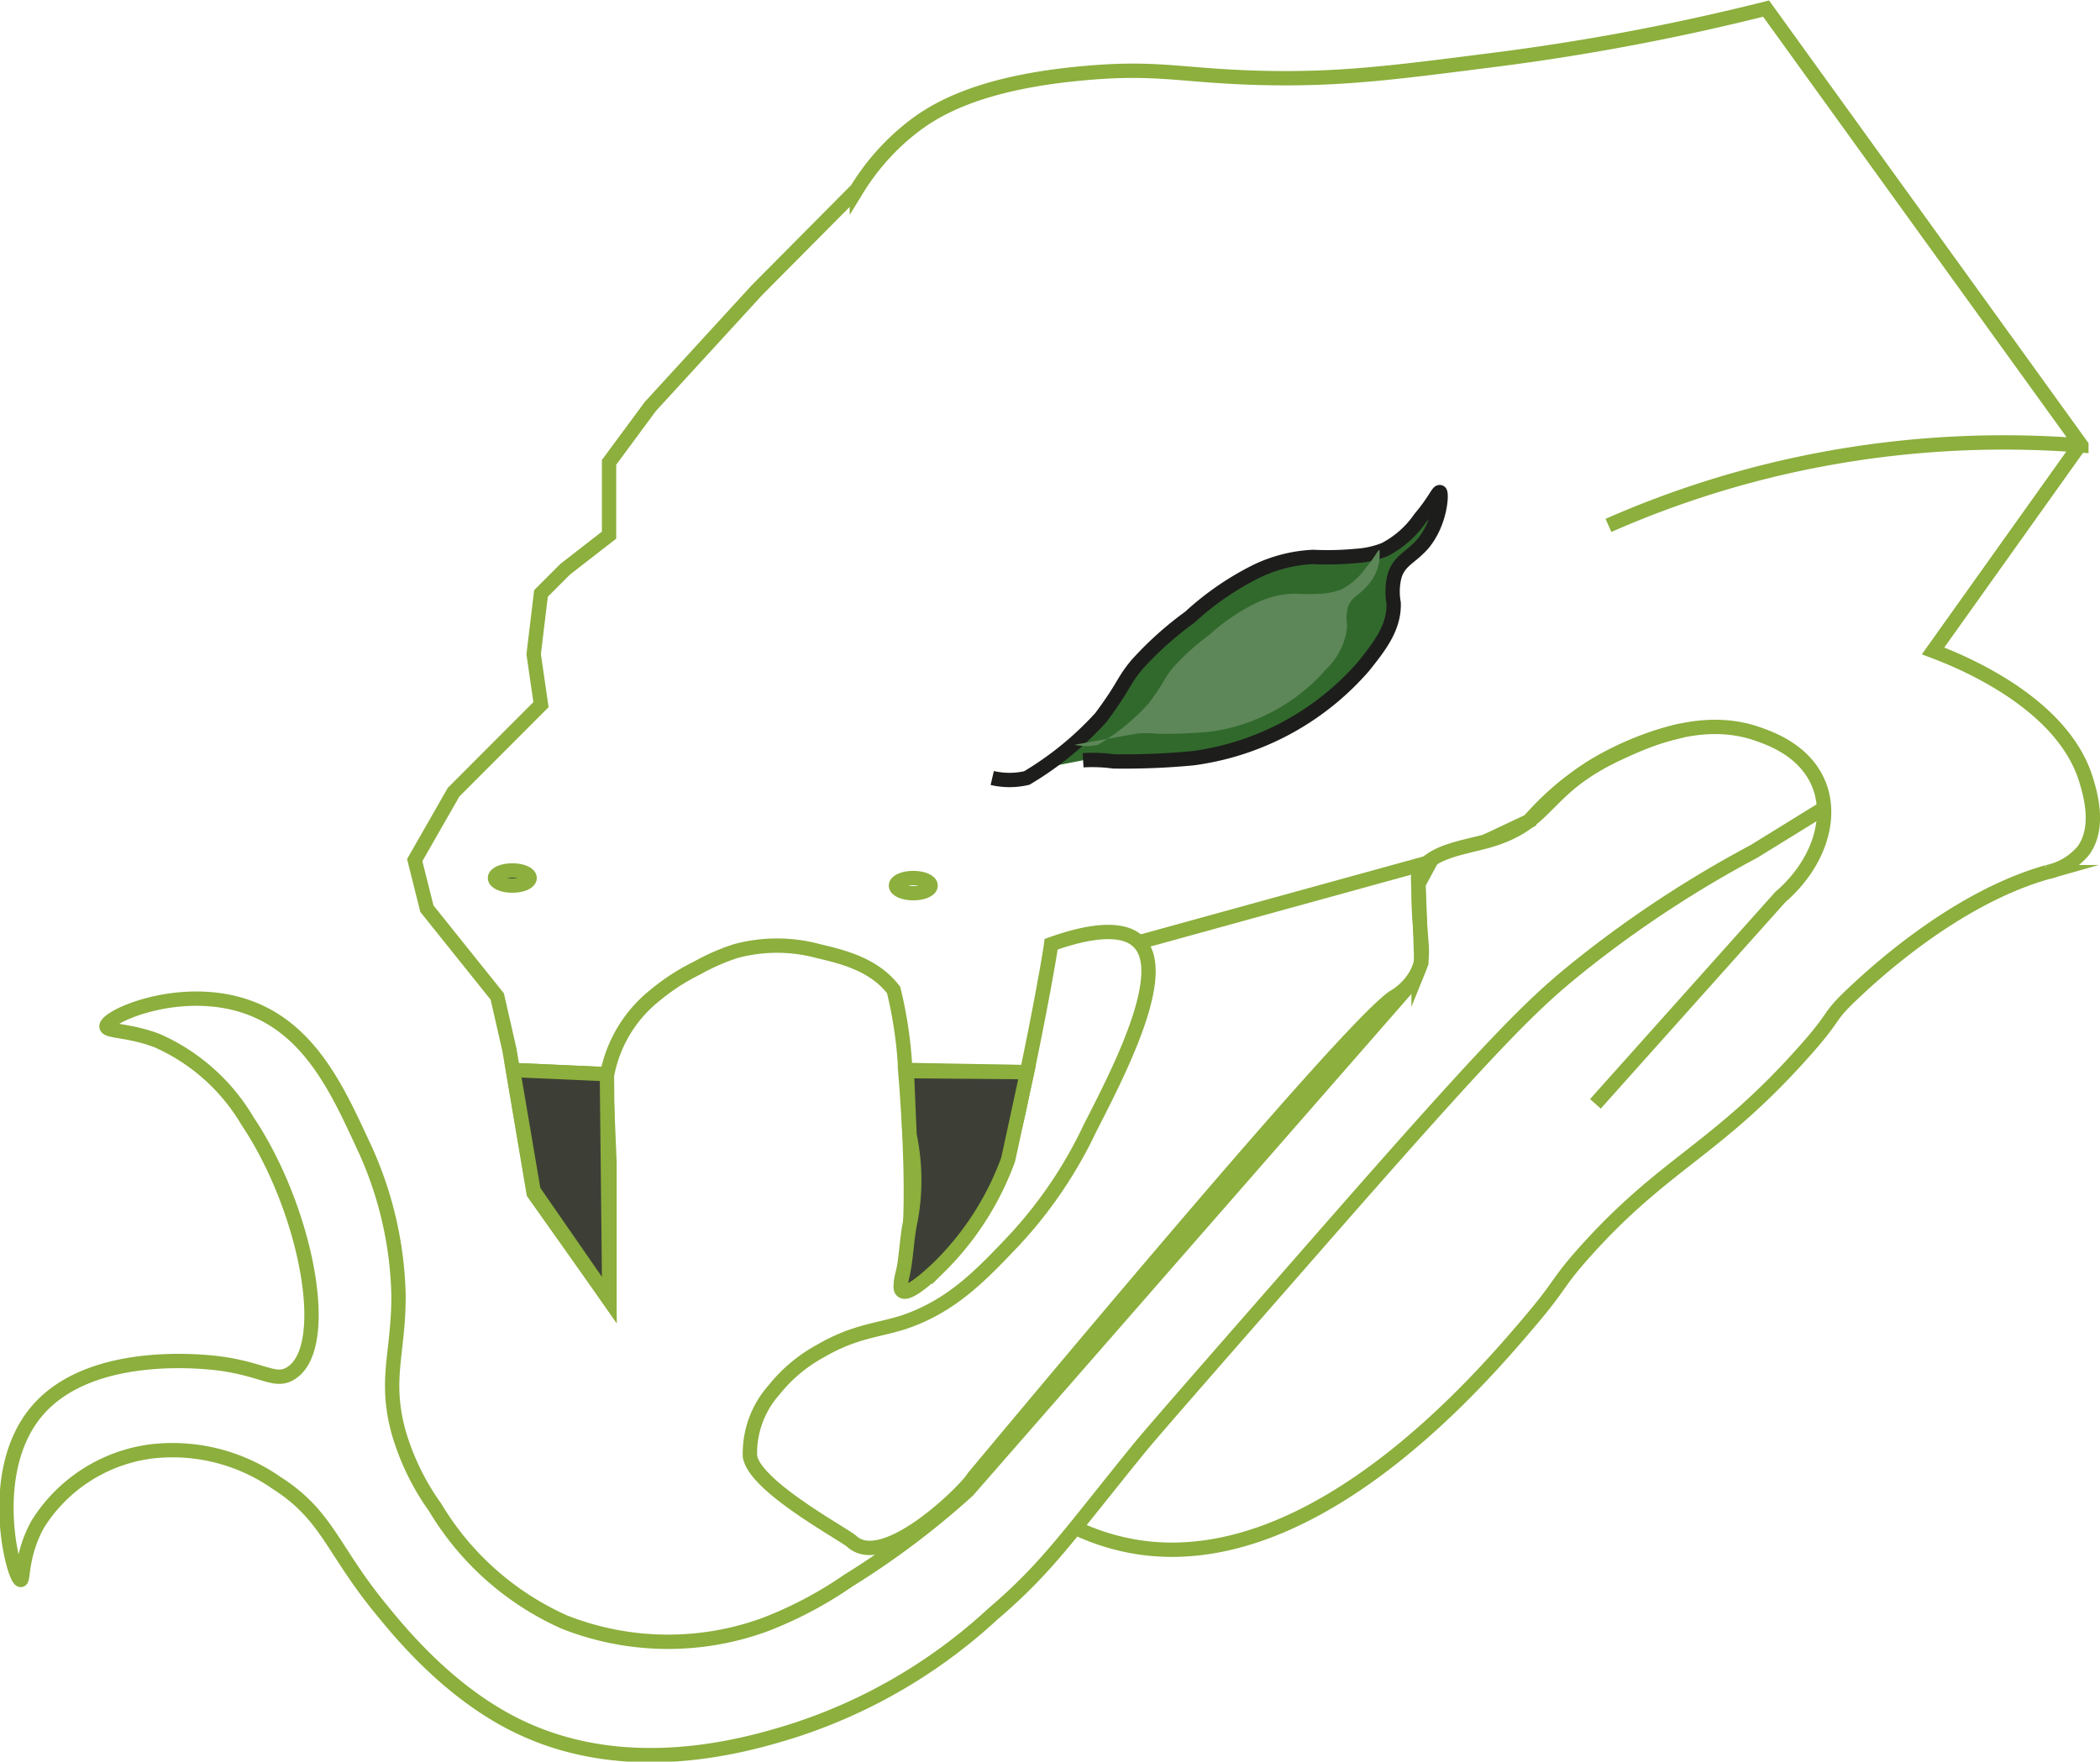 <svg id="Laag_2" data-name="Laag 2" xmlns="http://www.w3.org/2000/svg" viewBox="0 0 146.54 122.95"><defs><style>.cls-1{fill:none;}.cls-1,.cls-3{stroke:#8caf3d;}.cls-1,.cls-2,.cls-3{stroke-miterlimit:10;}.cls-2{fill:#31692d;stroke:#1d1d1b;}.cls-3{fill:#3d3f36;}.cls-4{fill:#5d8758;}</style></defs><path class="cls-1" d="M209.09,118.44,222,104c2.6-2.24,3.65-5.37,2.71-7.79s-3.4-3.26-4.23-3.56c-3.91-1.4-7.76.39-9.83,1.35-5.32,2.48-4.64,4.86-9.16,6.11-1.74.48-4.16.77-4.74,2.37-.08.21,0,.34,0,1.69.07,2.84.47,3.75,0,4.92A4.27,4.27,0,0,1,195,111c-1.91,1.33-10.11,10.5-29.32,33.53-.47.84-6.2,6.53-8.48,4.45-.56-.51-6.92-3.91-7.11-6a6.67,6.67,0,0,1,1.69-4.58A10.59,10.59,0,0,1,155,135.7c2.37-1.38,3.87-1.41,5.77-2,3.38-1.12,5.45-3.3,7.79-5.77a30.78,30.78,0,0,0,5.26-7.79c2-3.91,5.6-10.85,3.39-13-.51-.51-1.89-1.34-6.1.16-.13,1-.89,5.18-1.7,9-.1.47-.18.83-.34,1.55a31,31,0,0,1-1.35,5,17.82,17.82,0,0,1-.79,1.66,20.48,20.48,0,0,1-3.72,5.11,4.84,4.84,0,0,1-2.17,1.72.32.32,0,0,1-.27,0c-.35-.23.1-1.42.17-1.69.62-2.56.38-8.72,0-13.37a29.45,29.45,0,0,0-.82-5.78c-1.37-1.8-3.57-2.32-5.26-2.72a11.06,11.06,0,0,0-5.76,0,14.81,14.81,0,0,0-2.71,1.19,14.61,14.61,0,0,0-2.88,1.86,9.3,9.3,0,0,0-3.39,5.6,7.36,7.36,0,0,0,0,2.06l.17,4v9.66L135,124.68l-1.69-10-.85-3.73-4.91-6.13-.85-3.39,2.71-4.74,6.1-6.11L135,87.06l.51-4.24,1.7-1.7,3.05-2.37V73.67l2.88-3.9,7.46-8.14,6.95-7a16.38,16.38,0,0,1,3.73-4.23c1.59-1.27,4.68-3.24,12.2-3.9,5.18-.46,6.71.2,12.37.34,5.29.12,8.94-.34,15.59-1.19A160.88,160.88,0,0,0,221,42l22,30.49A69,69,0,0,0,222.28,74,68.09,68.09,0,0,0,210,78.07" transform="translate(-97.76 -41.4)"/><path class="cls-1" d="M225,97.83l-4.86,3a78.69,78.69,0,0,0-12.16,8c-3.29,2.64-5.81,5.09-18.22,19.28-7.68,8.78-11.52,13.16-12.54,14.41-5,6.16-6.43,8.33-10.17,11.52a37.38,37.38,0,0,1-13.9,8.14c-3.2,1-11.54,3.48-19.32-.34-4.73-2.32-8.09-6.42-9.49-8.14-3.43-4.18-3.72-6.53-7.29-8.81a12.69,12.69,0,0,0-8.65-2.2,11,11,0,0,0-8,5.08c-1.17,2.1-1,3.91-1.19,3.9-.48,0-2.54-7.58,1.19-11.86,3.87-4.45,12.22-3.32,12.88-3.22,2.92.43,3.69,1.31,4.75.67,3-1.8,1.1-11.51-3-17.62a13.78,13.78,0,0,0-6.28-5.6c-2-.77-3.53-.63-3.56-1,0-.72,5.17-3,9.84-1.36,4.35,1.53,6.29,5.81,8,9.49a26,26,0,0,1,2.54,10.68c0,4-1,5.79,0,9.49a17.27,17.27,0,0,0,2.55,5.26,20,20,0,0,0,9,8,19.69,19.69,0,0,0,14.07.17,27.75,27.75,0,0,0,5.76-3.05,57.85,57.85,0,0,0,8.34-6.28l31.17-35.67.48-1.16-.1-3.09-.1-2.42.83-1.54-20.28,5.59" transform="translate(-97.76 -41.4)"/><path class="cls-1" d="M140.11,116.38l-6.55-.3Z" transform="translate(-97.76 -41.4)"/><path class="cls-1" d="M161.33,116.08l8.1.15Z" transform="translate(-97.76 -41.4)"/><path class="cls-1" d="M172.74,148a16,16,0,0,0,4.49,1.39c12.32,1.85,23.89-11.77,27.28-15.76,2.27-2.67,1.81-2.59,3.9-4.92,5.49-6.11,9-7,14.92-13.56,2.65-2.91,1.85-2.61,3.56-4.24,1.21-1.15,7.09-6.76,13.73-8.64a4.4,4.4,0,0,0,2.54-1.53c1.16-1.63.45-4,.17-4.91-1.69-5.57-9.22-8.45-10.68-9l10.28-14.43" transform="translate(-97.76 -41.4)"/><path class="cls-2" d="M167,95.7a5.32,5.32,0,0,0,2.41,0,22.54,22.54,0,0,0,5.17-4.22c1.67-2.25,1.47-2.41,2.48-3.65a23.52,23.52,0,0,1,3.72-3.35,20.1,20.1,0,0,1,4.66-3.21,10.22,10.22,0,0,1,3.94-1,21.27,21.27,0,0,0,3-.07,6.48,6.48,0,0,0,2-.44,6.81,6.81,0,0,0,2.48-2.19c1-1.18,1.25-1.88,1.38-1.82s.07,2.06-1.16,3.57c-.86,1-1.66,1.17-2,2.26a4.4,4.4,0,0,0-.07,1.9c.06,1.72-1,3.05-2.11,4.44A19.1,19.1,0,0,1,181,94.32a50.56,50.56,0,0,1-5.54.22,11,11,0,0,0-2.12-.08" transform="translate(-97.76 -41.4)"/><ellipse class="cls-1" cx="63.73" cy="61.81" rx="1.21" ry="0.53"/><ellipse class="cls-3" cx="35.75" cy="61.28" rx="1.21" ry="0.53"/><path class="cls-4" d="M172.74,93.38a3.7,3.7,0,0,0,1.64,0,15.06,15.06,0,0,0,3.54-2.89c1.14-1.53,1-1.64,1.69-2.49a16.52,16.52,0,0,1,2.54-2.29,14.09,14.09,0,0,1,3.19-2.19,6.81,6.81,0,0,1,2.69-.69,15,15,0,0,0,2,0,4.6,4.6,0,0,0,1.35-.3,4.68,4.68,0,0,0,1.69-1.5c.67-.8.85-1.28.95-1.24a3.2,3.2,0,0,1-.8,2.44c-.59.72-1.13.79-1.4,1.54a3.21,3.21,0,0,0-.05,1.3,4.74,4.74,0,0,1-1.44,3,13.07,13.07,0,0,1-8.07,4.39,34.19,34.19,0,0,1-3.78.15,6.25,6.25,0,0,0-1.45,0" transform="translate(-97.76 -41.4)"/><polygon class="cls-3" points="42.52 90.74 37.23 83.1 35.8 74.68 42.35 74.97 42.52 90.74"/><path class="cls-3" d="M169.43,116.23l-8.39-.07.19,4.46a15.33,15.33,0,0,1,.07,5.95c-.28,1.26-.28,2.56-.56,3.82-.11.51-.23,1,0,1.12.45.32,2.1-1.24,2.55-1.67a20.3,20.3,0,0,0,4.82-7.51Z" transform="translate(-97.76 -41.4)"/><path class="cls-1" d="M201.46,100.11l3-1.41A19.75,19.75,0,0,1,209,94.84a21,21,0,0,1,4.14-1.91c.78-.26,1.46-.43,2-.55" transform="translate(-97.76 -41.4)"/></svg>